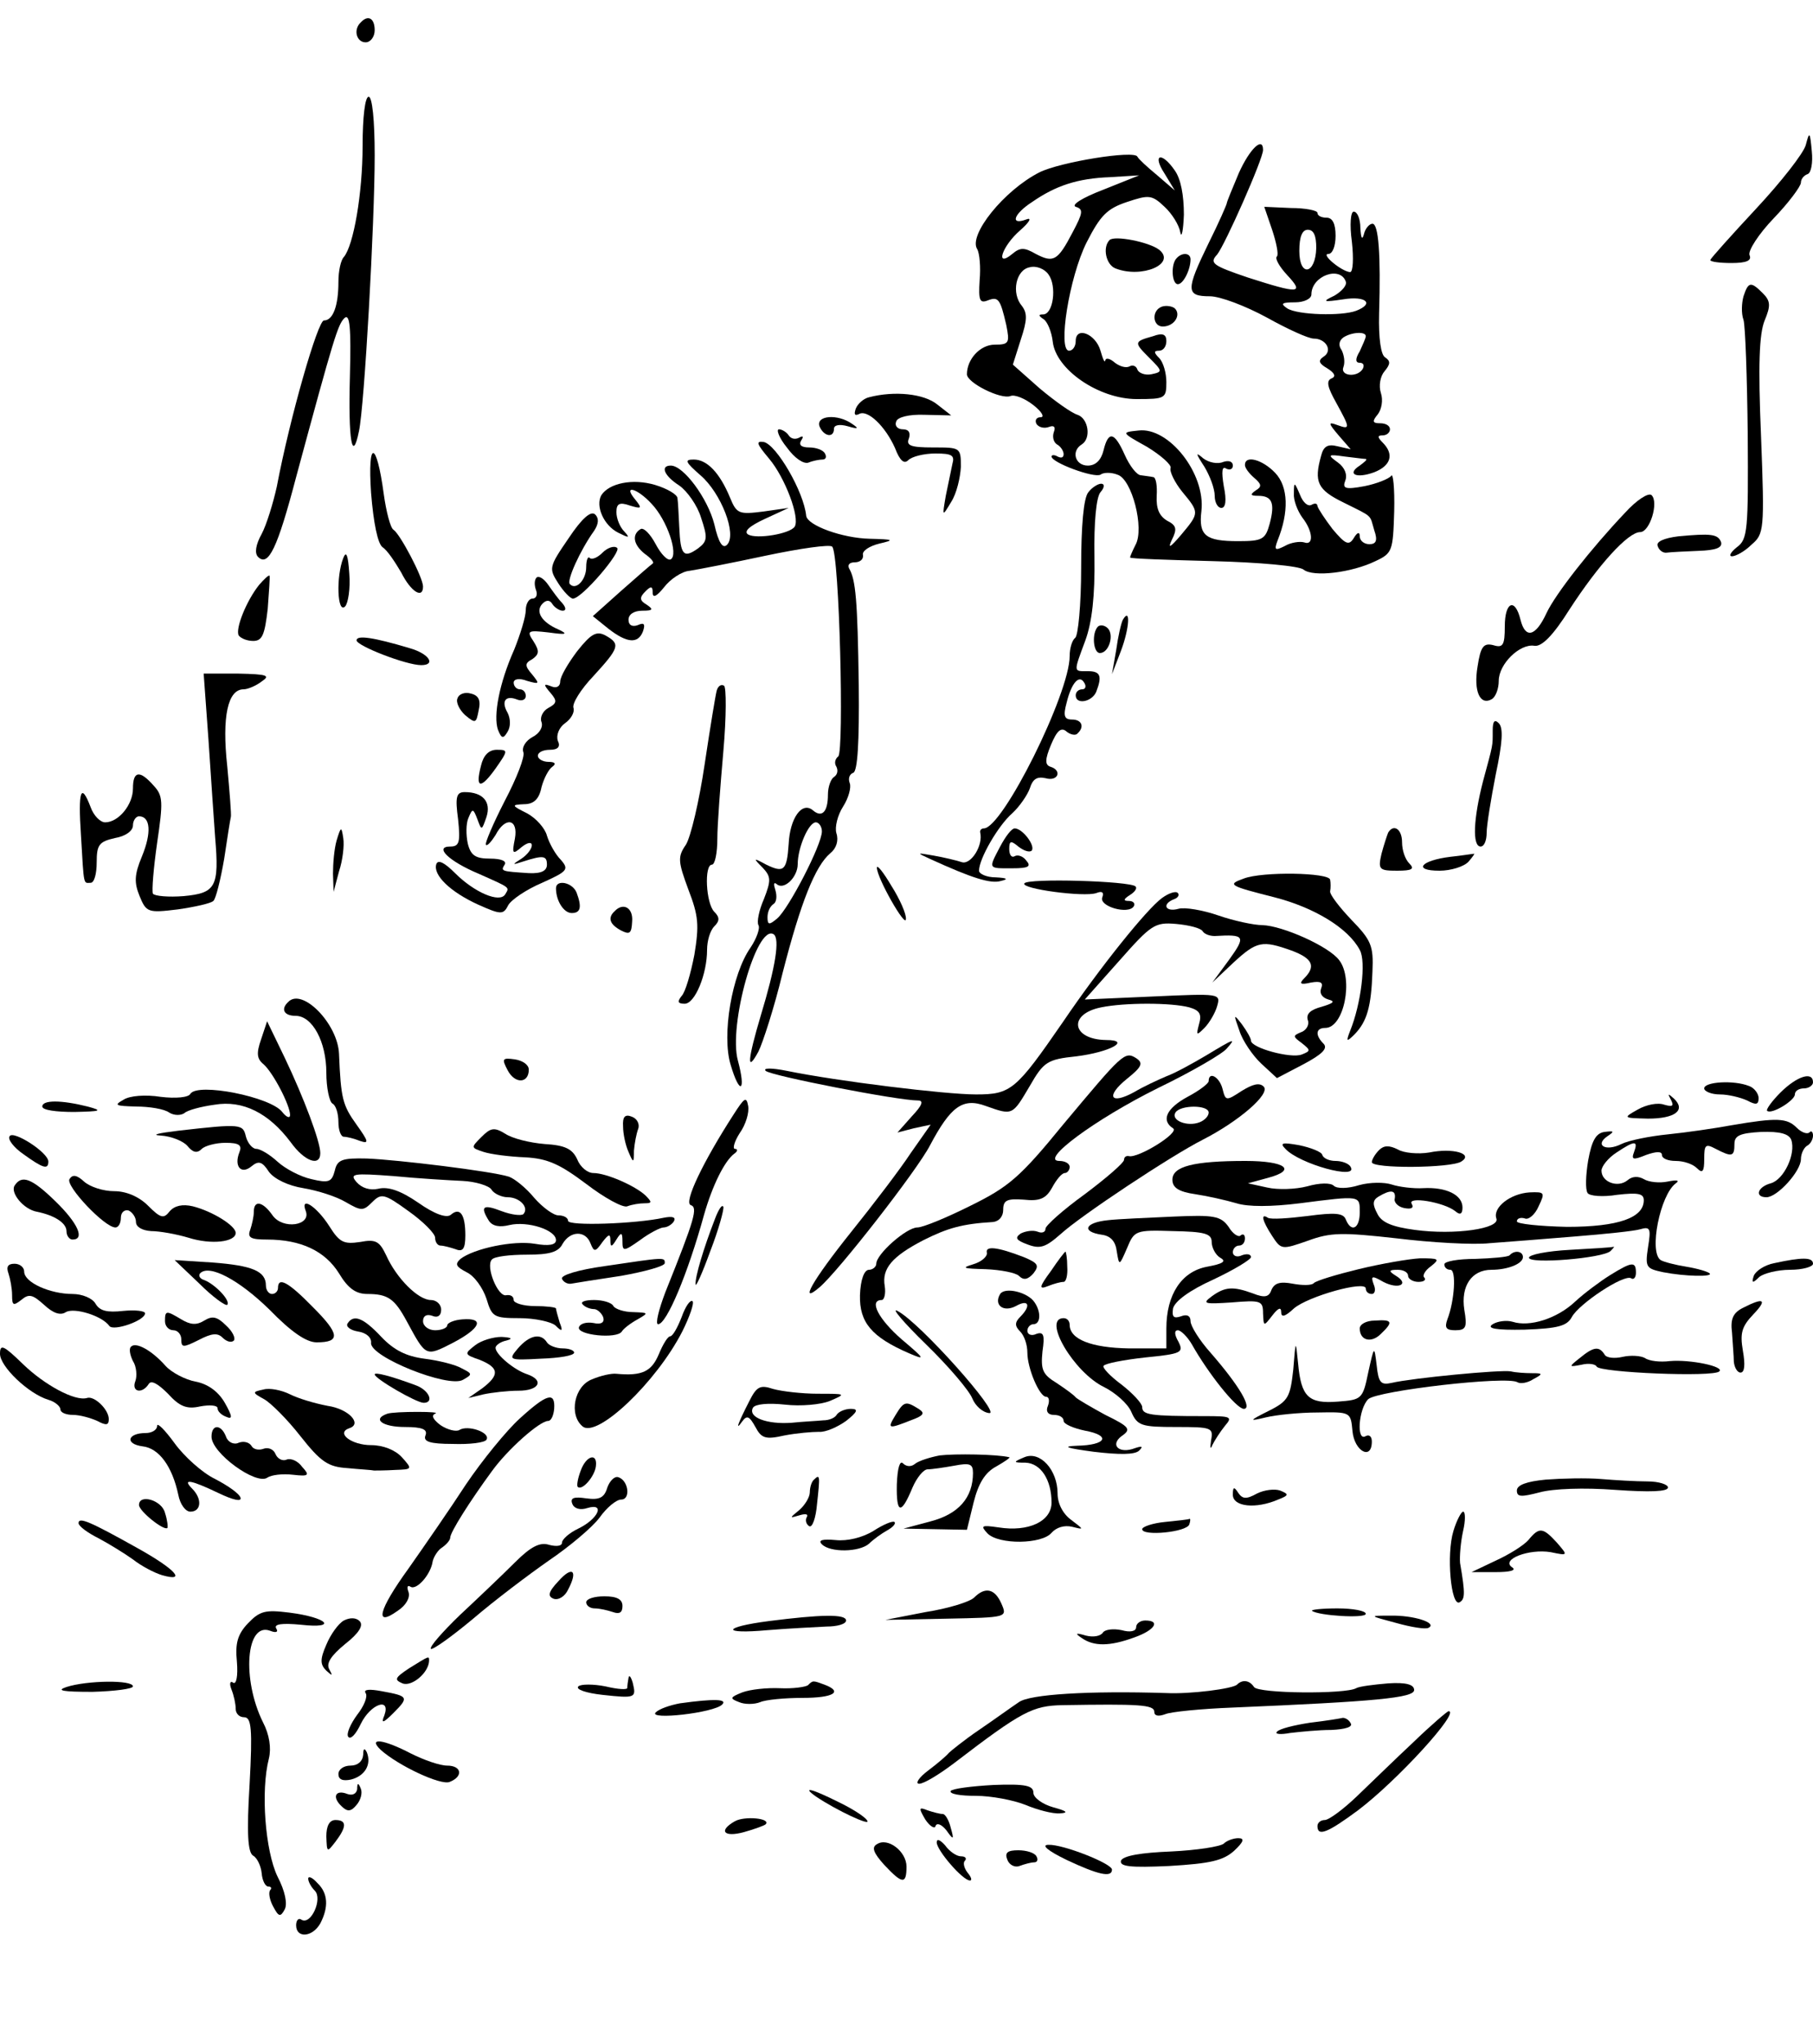 <?xml version="1.0" standalone="no"?>
<!DOCTYPE svg PUBLIC "-//W3C//DTD SVG 20010904//EN"
 "http://www.w3.org/TR/2001/REC-SVG-20010904/DTD/svg10.dtd">
<svg version="1.0" xmlns="http://www.w3.org/2000/svg"
 width="300pt" height="338pt" viewBox="0 0 300 338"
 preserveAspectRatio="xMidYMid meet">
<g transform="translate(0,338) scale(0.1,-0.1)"
fill="#000000" stroke="none">
<path d="M597 3343 c-13 -12 -7 -33 8 -33 8 0 15 9 15 20 0 20 -11 26 -23 13z"/>
<path d="M600 3139 c0 -79 -15 -165 -31 -184 -5 -5 -9 -23 -9 -41 0 -40 -9
-64 -24 -64 -10 0 -56 -159 -78 -275 -6 -27 -17 -63 -25 -78 -10 -18 -12 -32
-6 -38 17 -17 32 14 63 132 63 233 69 252 80 263 9 8 11 -16 9 -96 -3 -107 4
-145 15 -91 9 42 26 344 26 456 0 58 -4 97 -10 97 -6 0 -10 -34 -10 -81z"/>
<path d="M2988 3140 c-4 -14 -41 -61 -82 -105 -41 -44 -75 -82 -76 -85 0 -3
16 -5 35 -5 25 0 34 4 30 13 -3 7 15 35 40 61 25 26 45 53 45 59 0 6 5 12 11
14 6 2 9 19 7 38 -3 33 -4 33 -10 10z"/>
<path d="M2050 3094 c-11 -26 -20 -48 -20 -50 0 -2 -13 -32 -30 -66 -38 -78
-38 -88 2 -88 17 0 59 -16 94 -35 34 -19 69 -35 78 -35 20 0 32 -20 16 -30 -9
-6 -8 -11 6 -19 13 -8 15 -14 7 -17 -9 -4 -6 -15 8 -40 23 -42 24 -45 2 -37
-16 6 -15 3 2 -17 l20 -23 -22 5 c-16 4 -23 0 -27 -16 -12 -43 -6 -56 37 -77
50 -25 43 -19 51 -46 6 -17 3 -23 -8 -23 -9 0 -16 6 -16 13 0 8 -4 7 -10 -3
-8 -13 -14 -10 -35 15 -13 17 -24 34 -25 38 0 5 -5 5 -10 2 -6 -3 -14 4 -19
17 -9 21 -10 22 -10 2 -1 -11 6 -29 14 -40 18 -23 19 -47 3 -41 -7 2 -22 0
-32 -6 -16 -8 -18 -7 -12 9 19 47 18 89 -4 112 -21 22 -50 30 -50 13 0 -5 7
-14 15 -21 13 -11 13 -15 3 -21 -10 -7 -9 -9 4 -9 23 0 28 -12 19 -46 -7 -26
-12 -29 -52 -29 -54 0 -66 9 -61 50 7 62 -54 139 -104 133 -29 -3 -29 -3 14
-27 23 -14 41 -30 39 -35 -2 -6 7 -24 19 -39 29 -35 29 -35 -2 -72 -18 -21
-22 -23 -15 -8 9 18 8 24 -8 32 -13 8 -18 20 -17 41 1 16 -1 31 -6 31 -4 1
-14 2 -20 3 -7 0 -19 16 -27 34 -17 38 -27 40 -35 7 -4 -16 -13 -25 -26 -25
-21 0 -28 24 -10 35 16 10 11 43 -7 49 -10 3 -38 23 -63 44 l-44 39 13 41 c11
33 11 44 2 56 -18 21 -10 60 13 64 11 3 25 -3 31 -12 14 -19 8 -66 -9 -66 -8
0 -8 -2 1 -8 6 -4 13 -20 15 -37 5 -46 76 -95 139 -95 47 0 49 1 49 28 0 15
-5 33 -12 40 -9 9 -9 12 0 12 7 0 12 7 12 16 0 11 -6 14 -22 8 -32 -9 -32 -10
-6 -36 22 -22 22 -23 3 -27 -10 -2 -21 2 -23 8 -2 6 -8 8 -13 5 -6 -3 -16 0
-24 6 -8 7 -15 9 -16 4 -1 -5 -4 2 -8 16 -8 28 -41 41 -41 16 0 -9 -5 -16 -11
-16 -19 0 0 121 29 179 23 45 34 56 67 67 36 12 41 12 62 -8 12 -11 24 -30 26
-42 2 -11 5 2 6 29 0 32 -5 59 -15 73 -22 32 -38 27 -17 -5 l17 -28 -29 25
c-17 14 -31 27 -33 31 -5 11 -128 -9 -162 -26 -59 -30 -118 -104 -103 -127 4
-7 6 -30 4 -52 -2 -32 0 -38 13 -33 18 7 21 3 31 -40 6 -30 5 -33 -19 -33 -24
0 -46 -24 -46 -49 0 -14 56 -42 72 -36 7 3 24 -4 38 -15 14 -11 19 -20 12 -20
-7 0 -10 -5 -7 -11 4 -6 13 -8 21 -5 8 3 11 0 8 -8 -3 -8 -1 -17 5 -21 6 -3
11 -11 11 -16 0 -6 -4 -7 -10 -4 -5 3 -10 3 -10 0 0 -10 70 -36 81 -30 5 4 18
4 28 0 24 -7 45 -89 30 -116 -5 -10 -9 -19 -9 -21 0 -2 62 -4 137 -6 77 -2
143 -8 150 -14 16 -13 80 -5 119 14 28 13 29 17 31 82 1 39 -2 65 -5 59 -4 -5
-24 -13 -44 -17 -32 -6 -37 -4 -32 9 4 10 -1 22 -12 30 -18 13 -17 14 11 10
17 -2 32 -4 35 -4 3 -1 -2 -5 -10 -11 -22 -14 -6 -22 24 -11 28 11 33 30 14
49 -9 9 -9 12 0 12 7 0 12 5 12 10 0 6 -7 10 -16 10 -13 0 -14 3 -4 15 6 8 9
23 5 35 -4 12 -1 28 6 36 10 12 10 17 1 23 -7 4 -11 31 -10 72 3 99 -1 149
-11 149 -5 0 -12 -8 -14 -17 -3 -11 -5 -7 -6 10 0 15 -5 27 -11 27 -5 0 -7
-21 -3 -50 3 -27 2 -50 -3 -50 -14 1 -49 30 -36 30 7 0 12 13 12 30 0 20 -5
30 -15 30 -8 0 -15 3 -15 8 0 4 -20 8 -44 8 l-44 2 13 -38 c7 -21 11 -41 8
-44 -4 -3 4 -17 17 -31 29 -31 19 -31 -65 -4 -59 20 -64 24 -51 38 13 16 76
158 76 173 0 23 -22 2 -40 -38z m-225 -28 c-34 -13 -53 -25 -45 -28 13 -4 12
-10 -5 -42 -25 -48 -32 -51 -61 -36 -19 11 -26 11 -39 0 -29 -24 -17 13 13 39
16 14 20 22 10 18 -27 -10 -21 9 10 29 39 27 75 39 129 41 l48 3 -60 -24z
m353 -96 c-1 -44 -28 -49 -28 -5 0 24 5 35 14 35 10 0 14 -10 14 -30z m49 -56
c2 -6 -7 -16 -19 -23 -21 -10 -19 -11 15 -6 37 6 52 -7 21 -19 -24 -9 -97 -7
-114 4 -12 8 -9 10 13 10 15 0 27 6 27 13 0 31 48 48 57 21z m33 -90 c0 -3 -5
-14 -10 -25 -8 -13 -7 -19 0 -19 6 0 8 -4 5 -10 -9 -15 -38 -12 -32 3 3 8 1
20 -3 28 -6 8 -4 16 3 21 14 9 37 10 37 2z"/>
<path d="M1836 2983 c-12 -12 -6 -41 10 -47 44 -17 101 8 72 31 -17 13 -74 24
-82 16z"/>
<path d="M1947 2953 c-10 -10 -8 -43 2 -43 9 0 21 24 21 41 0 11 -14 12 -23 2z"/>
<path d="M2885 2890 c-3 -11 -4 -28 0 -39 3 -10 6 -95 7 -190 1 -158 0 -173
-18 -186 -10 -8 -14 -15 -8 -15 6 0 21 8 32 19 21 18 22 23 16 180 -5 117 -3
169 6 191 10 24 10 32 -3 45 -20 20 -24 19 -32 -5z"/>
<path d="M1923 2873 c-18 -6 -16 -33 1 -33 19 0 31 19 20 30 -5 4 -15 5 -21 3z"/>
<path d="M1438 2723 c-9 -2 -19 -11 -22 -19 -3 -9 -2 -12 5 -9 14 9 44 -20 60
-56 8 -21 15 -27 22 -20 6 6 26 11 45 11 27 0 32 -3 28 -17 -2 -10 -7 -34 -11
-53 -6 -35 -6 -35 9 -10 9 14 15 40 16 58 0 32 -1 32 -46 32 -37 0 -45 3 -40
15 3 9 0 15 -10 15 -9 0 -14 6 -11 13 2 7 21 12 47 11 l44 -1 -23 18 c-22 18
-71 23 -113 12z"/>
<path d="M1356 2675 c7 -17 24 -20 24 -4 0 6 9 8 23 4 17 -5 19 -4 7 4 -24 17
-60 14 -54 -4z"/>
<path d="M1302 2640 c13 -18 28 -28 36 -25 7 3 18 5 23 5 6 0 7 5 4 10 -3 6
-15 10 -26 10 -13 0 -18 4 -13 12 4 6 3 8 -4 4 -6 -3 -13 -2 -17 4 -3 5 -11
10 -16 10 -5 0 0 -14 13 -30z"/>
<path d="M1273 2621 c26 -31 51 -97 42 -112 -8 -12 -63 -21 -77 -13 -8 5 2 14
28 26 l39 18 -42 -6 c-40 -5 -44 -4 -55 23 -17 41 -38 63 -60 63 -16 0 -14 -4
11 -26 34 -29 61 -98 44 -115 -7 -7 -14 3 -21 34 -11 43 -51 97 -72 97 -18 0
-11 -17 14 -33 13 -9 30 -33 36 -53 11 -33 11 -39 -5 -51 -24 -17 -29 -11 -31
35 -1 20 -2 42 -3 48 0 6 -17 16 -37 22 -37 11 -76 3 -89 -17 -10 -18 4 -50
28 -62 18 -9 20 -9 10 2 -7 7 -13 21 -13 32 0 14 5 17 22 11 20 -6 21 -5 9 10
-21 25 3 19 27 -7 26 -27 45 -84 32 -92 -5 -3 -16 8 -25 25 -9 17 -20 28 -25
25 -15 -9 -12 -26 7 -41 10 -7 16 -14 13 -16 -3 -2 -26 -22 -52 -45 l-47 -42
26 -21 c31 -24 49 -25 57 -4 4 12 2 15 -9 10 -9 -3 -15 0 -15 9 0 9 9 15 23
15 17 0 19 2 7 10 -12 7 -12 12 -2 22 9 9 12 9 12 -2 0 -10 7 -6 19 9 10 13
29 26 42 27 13 2 70 13 126 25 57 12 106 19 110 15 12 -11 20 -340 10 -347 -5
-4 -7 -11 -3 -17 3 -6 2 -13 -4 -17 -5 -3 -10 -16 -10 -29 0 -29 -10 -39 -25
-26 -18 15 -38 -13 -40 -56 -3 -44 -8 -48 -37 -34 -22 12 -22 11 -6 -5 14 -15
14 -21 2 -52 -8 -18 -12 -38 -9 -43 3 -5 -3 -22 -13 -37 -31 -44 -48 -145 -33
-194 15 -51 26 -45 12 7 -16 58 31 226 59 209 11 -7 3 -55 -21 -134 -22 -74
-24 -97 -4 -60 7 14 26 72 40 130 30 117 54 177 79 198 10 8 14 21 10 33 -3
10 2 30 11 44 9 14 14 32 11 39 -3 8 0 15 6 17 7 3 10 50 9 145 -2 141 -5 174
-16 193 -3 6 1 10 9 10 9 0 15 5 14 12 -2 7 11 15 27 19 26 6 24 7 -16 8 -45
1 -103 22 -105 38 -4 40 -49 117 -70 122 -14 2 -12 -3 9 -28z m87 -616 c0 -22
-55 -128 -74 -144 -13 -11 -16 -11 -16 2 0 9 4 18 10 22 5 3 6 13 3 23 -3 9
-3 14 2 10 12 -11 35 11 35 33 0 27 18 69 30 69 5 0 10 -7 10 -15z"/>
<path d="M614 2565 c4 -50 11 -84 19 -90 8 -5 21 -25 31 -42 16 -32 36 -44 36
-23 0 15 -38 87 -49 94 -5 3 -12 30 -16 59 -12 89 -27 91 -21 2z"/>
<path d="M1993 2608 c9 -15 17 -36 17 -48 0 -11 5 -20 11 -20 7 0 9 12 4 36
-4 24 -3 34 4 29 6 -3 11 -1 11 5 0 7 -7 9 -16 6 -9 -4 -24 -1 -33 6 -13 11
-13 9 2 -14z"/>
<path d="M1801 2566 c-8 -9 -12 -56 -12 -125 0 -61 -5 -113 -10 -116 -5 -4 -9
-17 -9 -30 0 -62 -111 -285 -142 -285 -4 0 -7 -3 -6 -7 5 -21 -15 -53 -30 -49
-9 3 -30 8 -47 11 -29 5 -29 5 -5 -6 68 -31 99 -41 116 -36 13 3 11 5 -8 6
-16 0 -28 6 -28 11 0 20 32 75 55 95 12 11 25 30 29 41 5 16 12 20 26 17 21
-6 28 13 8 19 -9 3 -9 12 1 36 10 24 17 30 26 22 6 -5 15 -7 18 -3 12 11 7 23
-9 23 -13 0 -15 6 -9 28 8 33 21 47 29 33 4 -6 2 -11 -3 -11 -6 0 -11 -4 -11
-10 0 -16 27 -11 34 6 10 26 7 34 -14 34 -24 0 -24 -3 -4 51 11 30 16 74 15
138 -1 57 3 99 10 107 7 8 7 14 1 14 -5 0 -15 -6 -21 -14z"/>
<path d="M2689 2532 c-56 -59 -115 -134 -130 -166 -18 -39 -35 -43 -43 -11 -9
37 -26 30 -26 -11 0 -31 -3 -36 -19 -31 -16 4 -21 -2 -26 -35 -7 -41 4 -66 24
-54 6 4 11 17 11 30 0 28 35 62 59 58 12 -2 31 17 58 60 48 74 97 128 117 128
16 0 31 49 19 61 -5 5 -25 -8 -44 -29z"/>
<path d="M941 2490 c-33 -48 -33 -50 -17 -75 9 -14 20 -25 24 -25 15 0 82 79
73 84 -5 4 -16 0 -24 -8 -8 -8 -17 -12 -21 -9 -3 4 -6 -3 -6 -15 0 -21 -17
-39 -27 -28 -6 5 17 56 40 88 8 12 8 21 2 27 -7 7 -22 -6 -44 -39z"/>
<path d="M2777 2493 c-24 -3 -37 -9 -34 -16 2 -7 9 -12 15 -11 7 1 30 2 53 3
28 1 39 5 37 14 -5 14 -17 15 -71 10z"/>
<path d="M568 2457 c-12 -30 -10 -93 3 -80 5 5 9 30 7 54 -2 31 -5 39 -10 26z"/>
<path d="M429 2413 c-21 -26 -40 -73 -34 -84 4 -5 14 -9 24 -9 15 0 19 10 24
53 2 28 4 53 3 55 -2 1 -9 -6 -17 -15z"/>
<path d="M888 2425 c-4 -4 -4 -13 -1 -21 3 -8 0 -14 -6 -14 -6 0 -11 -9 -11
-19 0 -11 -9 -40 -19 -65 -25 -56 -35 -110 -27 -133 6 -15 9 -15 16 -3 5 8 5
21 0 31 -11 19 -4 30 16 22 8 -3 14 0 14 6 0 6 -4 11 -10 11 -5 0 -10 5 -10
11 0 6 9 8 22 3 21 -6 21 -5 9 10 -13 15 -13 19 0 26 11 8 12 13 2 29 -12 18
-10 19 25 15 29 -4 33 -3 16 5 -28 12 -39 30 -26 43 6 6 12 6 16 -1 4 -6 12
-11 17 -11 6 0 6 5 -1 13 -6 6 -16 20 -23 30 -7 10 -15 15 -19 12z"/>
<path d="M1858 2355 c-3 -6 -8 -28 -11 -50 l-7 -40 15 39 c14 37 16 73 3 51z"/>
<path d="M1817 2344 c-11 -11 -8 -44 3 -44 15 0 24 30 13 41 -5 5 -12 6 -16 3z"/>
<path d="M955 2303 c-15 -20 -28 -42 -28 -50 0 -8 -6 -12 -15 -8 -13 5 -13 3
-1 -11 11 -13 11 -17 -4 -25 -9 -5 -14 -16 -11 -23 3 -8 -3 -19 -15 -25 -11
-6 -18 -17 -15 -25 3 -7 -11 -43 -31 -81 -19 -37 -33 -70 -31 -72 2 -3 9 5 16
16 16 31 38 27 32 -6 -5 -25 -4 -27 11 -14 10 8 17 9 17 3 0 -6 -8 -16 -17
-22 -16 -10 -16 -11 2 -5 34 11 40 10 40 -5 0 -10 -9 -15 -30 -14 -45 3 -47 3
-40 14 4 6 -6 10 -24 10 -24 0 -32 5 -37 25 -3 14 -3 33 1 42 7 17 8 16 15 -2
7 -19 7 -19 15 4 8 25 -6 41 -36 41 -14 0 -16 -8 -11 -45 4 -38 2 -45 -13 -45
-27 0 -3 -24 47 -45 54 -24 51 -22 44 -34 -9 -15 -51 3 -83 35 -17 17 -28 23
-31 15 -6 -18 23 -46 69 -67 38 -17 42 -17 50 -1 5 9 30 26 56 37 42 19 45 22
31 38 -9 9 -19 27 -23 40 -3 12 -18 29 -33 37 -26 13 -26 14 -5 15 16 0 25 8
29 28 4 15 12 30 18 34 7 5 4 8 -6 8 -10 0 -18 5 -18 10 0 6 9 10 20 10 13 0
18 5 13 15 -3 9 2 22 12 29 10 7 16 18 14 25 -3 7 12 31 33 53 43 47 45 53 20
67 -15 8 -24 3 -47 -26z"/>
<path d="M590 2321 c0 -9 82 -41 107 -41 25 0 13 19 -19 28 -60 18 -88 22 -88
13z"/>
<path d="M345 2156 c4 -61 9 -133 11 -161 7 -82 1 -92 -52 -97 -25 -2 -48 0
-51 4 -2 5 1 42 7 84 10 68 10 78 -6 95 -23 26 -34 24 -34 -5 0 -27 -24 -56
-46 -56 -8 0 -19 11 -24 25 -16 42 -21 28 -16 -47 5 -86 4 -78 16 -78 6 0 10
15 10 34 0 29 4 34 30 40 18 3 30 12 30 21 0 8 5 15 10 15 19 0 21 -27 5 -66
-13 -31 -13 -44 -4 -66 11 -27 14 -28 63 -22 28 4 55 10 59 14 4 3 12 35 18
70 5 34 10 65 11 69 1 3 -2 41 -6 84 -9 82 1 127 27 127 7 0 21 6 30 13 15 10
9 12 -39 13 l-57 0 8 -110z"/>
<path d="M1186 2238 c-2 -7 -11 -62 -20 -122 -9 -61 -23 -120 -31 -133 -14
-20 -13 -28 4 -74 17 -44 18 -59 10 -108 -6 -31 -15 -62 -21 -68 -8 -10 -6
-13 5 -13 17 0 37 49 37 89 0 15 5 32 12 39 9 9 9 15 0 24 -14 14 -17 78 -4
78 5 0 9 19 9 43 0 23 5 88 10 145 5 57 5 106 1 108 -5 3 -10 -1 -12 -8z"/>
<path d="M757 2225 c-3 -6 3 -19 13 -28 17 -14 18 -13 22 8 4 17 0 25 -13 28
-10 3 -20 -1 -22 -8z"/>
<path d="M2470 2172 c0 -27 1 -21 -16 -84 -16 -62 -18 -108 -4 -108 6 0 10 10
10 23 0 12 7 55 15 96 11 52 13 77 5 85 -7 7 -10 3 -10 -12z"/>
<path d="M796 2114 c-10 -38 -1 -40 24 -5 21 30 21 31 2 31 -13 0 -22 -9 -26
-26z"/>
<path d="M557 1990 c-4 -14 -6 -38 -6 -55 l1 -30 9 34 c6 18 9 43 7 55 -3 20
-4 19 -11 -4z"/>
<path d="M1655 1980 c-20 -38 -20 -36 20 -36 27 0 32 3 23 13 -5 7 -14 10 -19
7 -5 -3 -9 2 -9 12 0 14 3 14 15 4 9 -7 18 -10 22 -7 7 8 -15 37 -28 37 -5 0
-15 -13 -24 -30z"/>
<path d="M2297 2003 c-2 -5 -7 -20 -11 -35 -6 -26 -4 -28 26 -28 25 0 29 3 20
12 -7 7 -12 22 -12 35 0 22 -14 31 -23 16z"/>
<path d="M2400 1963 c-49 -6 -63 -23 -18 -23 19 0 41 7 48 15 7 8 11 14 9 13
-2 0 -20 -3 -39 -5z"/>
<path d="M1451 1945 c0 -17 48 -101 48 -85 1 8 -10 33 -24 55 -13 22 -24 36
-24 30z"/>
<path d="M2058 1927 c-28 -10 -24 -12 51 -31 66 -17 122 -51 141 -87 11 -19 2
-90 -16 -134 -7 -18 -6 -19 8 -5 20 21 27 45 29 103 2 43 -2 52 -35 86 -20 21
-36 42 -35 47 1 5 1 14 0 19 -1 12 -112 14 -143 2z"/>
<path d="M1695 1919 c-6 -9 99 -23 119 -16 10 4 13 1 10 -7 -6 -15 43 -29 52
-15 3 5 -1 9 -8 9 -10 0 -9 3 2 10 8 5 12 11 9 14 -9 9 -179 14 -184 5z"/>
<path d="M920 1911 c0 -21 13 -41 26 -41 15 0 17 10 8 34 -7 17 -34 22 -34 7z"/>
<path d="M1923 1895 c-25 -18 -103 -115 -164 -205 -78 -113 -86 -120 -144
-120 -51 0 -230 22 -313 39 -25 5 -40 5 -35 0 8 -8 218 -49 252 -49 10 0 7 -8
-10 -26 l-24 -27 27 7 28 6 -33 -47 c-17 -26 -62 -85 -99 -131 -64 -80 -87
-121 -52 -91 30 25 162 194 183 235 34 64 54 79 92 65 45 -16 44 -16 73 33 23
40 29 44 77 49 56 7 92 27 49 27 -57 1 -63 43 -8 54 39 8 116 8 146 0 17 -5
21 -11 16 -28 -5 -19 -4 -19 9 -6 8 8 18 25 21 36 6 21 5 21 -106 16 l-113 -5
57 64 c53 60 59 64 94 61 22 -2 41 -7 44 -12 3 -5 12 -8 20 -8 50 3 52 0 24
-39 l-28 -38 35 33 c39 36 48 37 96 20 35 -13 41 -26 21 -46 -9 -9 -6 -11 11
-7 17 3 21 0 17 -10 -3 -8 2 -15 12 -18 12 -3 9 -6 -11 -12 -19 -5 -26 -12
-23 -22 3 -7 -2 -17 -11 -20 -14 -6 -14 -7 1 -18 15 -12 15 -13 0 -19 -18 -7
-84 11 -84 23 0 4 -7 16 -15 27 -14 18 -14 17 -4 -11 5 -16 22 -41 36 -54 l26
-24 44 23 c30 16 41 26 33 34 -14 14 -13 26 3 26 31 0 47 81 23 112 -17 23
-94 57 -127 58 -14 0 -47 7 -73 16 -26 9 -56 14 -66 11 -22 -6 -28 8 -7 16 6
2 9 7 6 10 -3 4 -15 0 -26 -8z"/>
<path d="M1017 1873 c-12 -11 -8 -22 11 -32 14 -7 17 -5 18 15 2 23 -15 32
-29 17z"/>
<path d="M477 1723 c-13 -12 -7 -23 12 -23 28 0 51 -43 51 -94 0 -25 5 -48 10
-51 6 -3 10 -17 10 -31 0 -13 4 -24 9 -24 5 0 17 -3 27 -7 15 -5 14 -1 -6 27
-23 32 -26 43 -29 117 -2 50 -61 110 -84 86z"/>
<path d="M432 1661 c-8 -23 -7 -32 4 -41 16 -14 44 -68 44 -84 0 -6 -6 -4 -13
5 -19 25 -140 49 -152 30 -3 -6 -24 -8 -49 -5 -25 4 -52 2 -62 -5 -16 -9 -13
-10 21 -11 22 0 47 -4 55 -10 8 -5 19 -5 25 -1 5 5 28 11 50 14 47 8 90 -14
126 -62 23 -32 49 -41 49 -18 0 19 -27 91 -59 158 l-29 60 -10 -30z"/>
<path d="M1995 1634 c-22 -13 -51 -29 -65 -34 -14 -6 -38 -17 -53 -26 -40 -22
-48 -7 -12 22 25 20 27 26 15 34 -19 12 -23 7 -121 -110 -71 -87 -90 -103
-153 -134 -40 -20 -79 -36 -88 -36 -18 0 -68 -44 -68 -60 0 -5 -6 -10 -12 -10
-8 0 -14 -16 -15 -42 -1 -45 19 -69 81 -96 28 -12 27 -10 -12 23 -38 33 -55
65 -33 65 4 0 7 10 5 23 -5 29 12 49 64 76 40 20 64 27 115 30 10 1 17 9 17
20 0 16 6 19 34 17 27 -3 37 2 47 20 7 13 16 24 21 24 4 0 8 5 8 10 0 6 -8 10
-17 10 -34 0 59 69 164 121 56 27 107 57 113 65 16 18 13 17 -35 -12z"/>
<path d="M840 1610 c12 -23 35 -22 35 1 0 8 -10 15 -23 17 -21 3 -22 1 -12
-18z"/>
<path d="M2000 1592 c0 -4 -16 -16 -35 -26 -35 -19 -44 -39 -24 -52 12 -7 -58
-50 -73 -46 -5 1 -8 -2 -8 -6 0 -5 -29 -30 -65 -57 -36 -26 -65 -52 -65 -57 0
-6 -6 -8 -13 -5 -8 3 -20 1 -28 -3 -10 -7 -8 -11 11 -18 21 -8 30 -5 55 17 34
31 182 129 235 156 59 30 113 76 101 88 -7 7 -18 4 -36 -7 -26 -17 -27 -17
-32 3 -5 20 -23 30 -23 13z m0 -52 c0 -6 -7 -13 -15 -16 -20 -8 -48 3 -40 16
8 13 55 13 55 0z"/>
<path d="M2946 1573 c-14 -14 -24 -28 -22 -30 7 -7 46 17 46 27 0 6 7 10 15
10 8 0 15 5 15 10 0 19 -27 10 -54 -17z"/>
<path d="M2820 1580 c0 -5 12 -10 26 -10 14 0 34 -5 45 -10 15 -8 19 -7 19 4
0 7 -7 17 -16 20 -25 10 -74 7 -74 -4z"/>
<path d="M1214 1537 c-51 -79 -83 -146 -71 -150 12 -4 7 -22 -42 -144 -11 -29
-17 -53 -12 -53 14 0 49 83 76 181 14 49 34 89 50 101 6 4 6 8 1 8 -4 0 -1 12
8 26 10 14 16 34 14 45 -3 16 -6 14 -24 -14z"/>
<path d="M2765 1561 c5 -10 3 -12 -11 -8 -11 4 -30 0 -44 -8 -25 -14 -24 -14
17 -15 45 0 63 14 43 33 -10 9 -11 9 -5 -2z"/>
<path d="M70 1550 c0 -6 23 -9 53 -9 44 1 48 2 22 9 -44 11 -75 11 -75 0z"/>
<path d="M1031 1517 c0 -12 4 -31 9 -42 8 -19 9 -19 9 2 1 12 4 28 7 36 3 8
-2 17 -10 20 -12 5 -16 0 -15 -16z"/>
<path d="M2865 1519 c-27 -5 -75 -12 -105 -15 -30 -3 -65 -10 -77 -16 -26 -13
-45 -2 -23 13 12 8 11 9 -5 7 -14 -2 -21 -14 -27 -47 -4 -24 -5 -48 -1 -54 3
-5 25 -7 49 -3 35 4 44 2 44 -9 0 -29 -42 -44 -127 -44 -46 1 -83 5 -83 9 0 5
6 7 13 5 6 -3 17 6 23 20 11 23 10 24 -15 23 -32 -2 -61 -25 -55 -43 7 -17
-69 -28 -135 -19 -37 5 -55 12 -62 27 -8 15 -8 22 2 28 20 12 29 11 27 -3 -2
-6 5 -14 16 -16 11 -2 16 0 12 7 -8 13 53 3 72 -12 8 -7 12 -5 12 6 0 21 -27
34 -65 32 -16 -1 -40 2 -52 6 -12 4 -36 4 -54 -1 -19 -6 -37 -6 -42 -1 -5 5
-23 5 -44 -1 -19 -5 -49 -6 -66 -2 l-32 7 33 9 c49 13 29 28 -37 28 -86 0
-121 -9 -121 -31 0 -13 10 -20 38 -24 20 -3 51 -10 68 -15 19 -6 57 -6 105 0
101 13 99 13 99 -15 0 -27 -14 -34 -23 -12 -4 11 -18 12 -63 6 -32 -4 -61 -6
-66 -3 -12 8 -10 -4 7 -30 15 -23 16 -23 59 -8 38 14 57 14 147 4 57 -7 127
-11 154 -8 28 2 91 7 140 11 50 4 99 9 109 12 17 5 18 1 13 -30 -5 -33 -3 -35
25 -41 36 -7 83 -8 77 -2 -3 3 -20 8 -38 11 -19 3 -38 8 -43 11 -20 13 -1 108
25 127 7 5 2 6 -13 3 -14 -3 -32 -1 -40 4 -9 5 -19 5 -27 -2 -16 -13 -43 -3
-43 16 0 7 11 21 25 30 30 20 36 20 29 1 -5 -13 -2 -14 20 -5 17 6 26 6 26 0
0 -6 10 -10 23 -10 13 0 28 -5 35 -12 9 -9 12 -6 12 15 0 24 2 26 19 17 27
-14 31 -13 31 8 0 14 9 18 44 20 31 1 46 -3 50 -13 8 -23 -12 -66 -34 -72 -22
-6 -27 -23 -7 -23 18 0 57 43 57 63 0 9 5 19 10 22 6 3 10 11 10 17 0 6 -3 9
-6 5 -4 -3 -13 0 -21 8 -16 16 -32 17 -108 4z"/>
<path d="M295 1510 c-33 -4 -46 -7 -29 -8 17 -1 37 -9 44 -17 9 -11 16 -13 24
-5 5 5 23 10 39 10 23 0 28 -4 23 -16 -9 -23 3 -37 20 -23 12 10 18 8 29 -9 9
-12 32 -23 57 -27 24 -4 55 -14 70 -23 26 -15 29 -15 44 0 15 15 20 14 60 -15
24 -17 44 -37 44 -44 0 -7 4 -13 9 -13 5 0 16 -3 25 -6 12 -5 16 1 16 23 0 35
-9 47 -24 34 -7 -6 -27 1 -54 20 -29 20 -50 27 -66 23 -14 -3 -27 1 -36 11
-12 14 -6 15 61 10 41 -4 92 -7 114 -8 22 -1 44 -8 48 -14 4 -7 17 -13 27 -13
20 0 36 -17 26 -28 -4 -3 -20 -1 -36 5 -31 12 -36 8 -21 -16 6 -9 18 -11 34
-7 30 7 77 -8 77 -25 0 -8 -12 -10 -35 -6 -36 6 -101 -8 -123 -25 -10 -9 -7
-13 10 -22 13 -6 27 -26 33 -44 9 -30 12 -32 55 -32 25 0 52 -6 59 -12 11 -11
13 -10 7 5 -3 10 -6 21 -6 23 0 2 -16 4 -35 4 -19 0 -35 5 -35 10 0 6 -5 9
-12 8 -14 -4 -35 48 -24 59 4 5 30 8 58 8 37 0 52 4 59 18 13 22 38 22 46 1 6
-15 8 -15 20 2 10 13 13 14 13 3 0 -12 2 -12 10 1 8 13 10 12 10 -3 0 -17 2
-17 29 2 16 12 34 21 39 21 6 0 14 5 17 10 4 7 -2 9 -17 6 -46 -10 -158 -14
-158 -5 0 5 -7 9 -16 9 -8 0 -26 13 -40 29 -14 17 -33 32 -42 35 -28 9 -184
28 -235 30 -41 1 -49 -2 -53 -20 -5 -19 -10 -21 -39 -14 -18 4 -43 17 -56 29
-12 11 -28 21 -35 21 -6 0 -14 9 -17 20 -5 21 -7 22 -112 10z"/>
<path d="M797 1500 c-18 -18 -18 -18 3 -25 12 -4 43 -8 69 -9 37 -2 57 -11
101 -44 30 -23 61 -40 68 -37 8 3 20 5 29 5 12 0 12 2 1 13 -17 16 -65 37 -86
37 -10 0 -22 10 -27 23 -8 17 -20 23 -54 25 -24 2 -53 9 -65 17 -18 11 -24 10
-39 -5z"/>
<path d="M16 1501 c-4 -5 7 -19 23 -30 32 -23 41 -26 41 -12 0 15 -58 52 -64
42z"/>
<path d="M2127 1480 c23 -25 121 -52 108 -30 -3 6 -15 10 -25 10 -10 0 -20 4
-22 10 -1 5 -19 12 -38 16 -28 5 -33 4 -23 -6z"/>
<path d="M2282 1478 c-7 -7 -12 -16 -12 -20 0 -11 131 -10 148 1 21 13 -14 23
-53 15 -18 -3 -42 -1 -52 5 -14 7 -23 7 -31 -1z"/>
<path d="M115 1430 c-7 -11 58 -80 76 -80 5 0 9 7 9 16 0 9 6 14 13 12 6 -3
12 -11 12 -19 0 -8 10 -14 25 -15 14 0 42 -5 62 -11 38 -12 78 -7 78 8 0 12
-39 36 -71 44 -17 4 -30 1 -38 -8 -10 -13 -15 -12 -36 9 -15 15 -36 24 -56 24
-18 0 -40 7 -50 16 -12 11 -19 12 -24 4z"/>
<path d="M24 1419 c-7 -12 15 -39 37 -43 30 -6 49 -19 49 -32 0 -8 5 -14 10
-14 21 0 9 27 -28 63 -39 38 -56 45 -68 26z"/>
<path d="M420 1376 c0 -8 -3 -21 -6 -30 -5 -13 1 -16 28 -16 56 0 96 -19 119
-56 15 -25 28 -34 47 -34 34 0 45 -8 65 -45 32 -59 31 -59 76 -36 46 24 54 42
16 39 -14 -1 -25 -6 -25 -10 0 -4 -9 -8 -20 -8 -11 0 -20 7 -20 15 0 9 6 12
15 9 9 -4 15 0 15 10 0 9 -8 16 -17 16 -21 0 -57 36 -74 74 -11 23 -17 27 -43
22 -27 -4 -34 -1 -51 26 -21 33 -49 51 -39 25 9 -24 -38 -31 -55 -7 -16 23
-31 26 -31 6z"/>
<path d="M1183 1364 c-19 -49 -33 -96 -32 -108 0 -6 11 18 24 54 14 36 23 69
22 74 -2 5 -8 -4 -14 -20z"/>
<path d="M1833 1362 c-38 -4 -44 -19 -10 -24 15 -2 23 -11 25 -28 4 -24 4 -24
17 6 12 29 14 30 76 28 52 -1 64 -4 64 -18 0 -9 6 -21 14 -26 11 -6 5 -10 -22
-15 -42 -8 -67 -46 -67 -102 l0 -33 -62 0 c-62 1 -98 15 -98 39 0 6 -4 11 -10
11 -36 0 17 -90 67 -114 18 -9 39 -27 45 -41 10 -23 17 -25 74 -25 59 0 62 -1
58 -22 -2 -13 -1 -16 2 -8 4 8 13 22 21 32 13 15 10 16 -34 16 -90 0 -103 2
-103 15 0 6 -16 23 -34 37 -19 14 -32 28 -30 31 2 4 33 10 69 14 60 6 64 8 55
26 -7 12 -7 19 -1 19 5 0 16 -11 23 -23 27 -48 73 -106 86 -107 15 0 -7 38
-55 93 -18 20 -33 44 -33 52 0 9 -6 12 -16 8 -12 -4 -15 -1 -13 13 3 12 27 30
67 48 34 16 62 33 62 37 0 5 -7 6 -15 3 -8 -4 -15 -1 -15 5 0 6 5 11 10 11 6
0 10 5 10 12 0 6 -3 8 -7 5 -3 -4 -13 2 -20 14 -13 18 -24 20 -91 17 -43 -2
-92 -4 -109 -6z"/>
<path d="M1633 1308 c1 -6 -9 -15 -23 -19 -20 -6 -16 -7 21 -8 25 -1 50 -6 55
-11 8 -8 15 -6 24 4 10 13 8 17 -16 27 -44 17 -64 19 -61 7z"/>
<path d="M2598 1313 c-38 -2 -68 -8 -68 -13 0 -11 122 -1 135 11 5 5 7 8 5 7
-3 -1 -35 -3 -72 -5z"/>
<path d="M1739 1278 c-20 -27 -20 -31 -5 -25 10 4 21 7 26 7 4 0 7 11 6 25 0
14 -2 25 -3 25 -1 0 -12 -14 -24 -32z"/>
<path d="M2498 1304 c-3 -3 -29 -5 -57 -6 -28 0 -51 -4 -51 -9 0 -5 4 -9 10
-9 10 0 7 -51 -5 -82 -5 -14 -2 -18 13 -18 18 0 20 5 15 34 -6 39 12 66 45 66
27 0 52 10 52 21 0 10 -14 12 -22 3z"/>
<path d="M330 1257 c22 -22 43 -37 46 -35 6 7 -20 34 -38 41 -7 2 -10 7 -7 11
15 16 65 -11 115 -60 36 -37 61 -54 78 -54 40 0 38 14 -6 58 -41 42 -58 51
-58 32 0 -5 -4 -10 -10 -10 -5 0 -10 6 -10 14 0 24 -23 33 -88 38 l-63 4 41
-39z"/>
<path d="M1000 1286 c-43 -6 -73 -15 -70 -21 2 -5 9 -9 15 -8 5 1 43 7 83 13
39 7 72 16 72 21 0 10 1 10 -100 -5z"/>
<path d="M2248 1281 c-37 -9 -70 -19 -74 -23 -3 -4 -19 -4 -35 -1 -21 4 -30 1
-35 -10 -4 -12 -11 -14 -31 -6 -33 12 -46 11 -68 -5 -16 -12 -13 -13 33 -10
48 4 52 3 52 -18 1 -22 1 -22 15 -4 10 13 15 15 15 6 0 -9 6 -8 21 6 23 20
119 47 119 33 0 -5 4 -9 10 -9 5 0 7 7 3 16 -5 14 -3 15 16 4 25 -13 44 -4 21
10 -13 8 -12 10 3 10 9 0 17 -4 17 -10 0 -5 8 -10 17 -10 9 0 13 3 10 7 -4 3
1 12 11 19 15 12 13 13 -18 13 -19 -1 -65 -9 -102 -18z"/>
<path d="M2936 1291 c-16 -3 -31 -13 -34 -21 -4 -12 -2 -13 9 -2 7 6 30 12 51
12 21 0 38 5 38 10 0 11 -18 11 -64 1z"/>
<path d="M14 1274 c3 -9 6 -25 6 -36 0 -17 2 -18 15 -8 13 11 19 9 38 -8 15
-14 27 -18 36 -12 14 8 60 -6 72 -23 7 -9 59 9 59 21 0 4 -16 6 -36 4 -27 -3
-39 0 -46 12 -5 9 -22 16 -38 16 -37 0 -80 19 -80 37 0 7 -7 13 -16 13 -11 0
-14 -5 -10 -16z"/>
<path d="M2664 1271 c-16 -10 -43 -30 -58 -44 -30 -28 -75 -42 -103 -33 -10 3
-25 1 -33 -4 -11 -7 5 -10 53 -9 55 2 70 6 78 21 12 22 86 71 98 64 4 -3 8 1
8 9 0 19 -6 19 -43 -4z"/>
<path d="M1655 1240 c-11 -18 5 -31 26 -20 21 12 26 1 7 -18 -9 -9 -9 -15 0
-24 7 -7 12 -22 12 -35 0 -26 20 -73 31 -73 5 0 6 -7 3 -15 -4 -9 0 -15 10
-15 9 0 16 -4 16 -10 0 -5 16 -12 35 -16 44 -8 36 -24 -13 -25 -26 -1 -17 -4
28 -10 42 -5 68 -5 75 2 7 7 5 8 -7 4 -26 -10 -42 5 -22 20 16 11 14 15 -27
35 -24 13 -46 26 -49 29 -3 4 -17 14 -32 24 -23 14 -26 22 -23 52 4 27 2 33
-10 29 -8 -4 -15 -1 -15 5 0 6 5 11 10 11 12 0 13 20 2 36 -11 17 -49 26 -57
14z"/>
<path d="M964 1223 c4 -5 13 -8 19 -8 5 0 12 -6 15 -13 3 -9 -3 -13 -16 -10
-12 2 -22 -1 -24 -7 -4 -13 63 -20 71 -7 3 5 15 14 26 20 19 11 18 11 -7 12
-15 0 -30 5 -33 10 -3 6 -18 10 -32 10 -15 0 -23 -3 -19 -7z"/>
<path d="M1128 1202 c-7 -18 -15 -32 -19 -32 -4 0 -12 -13 -19 -30 -12 -28
-27 -36 -70 -32 -8 1 -26 -3 -40 -9 -30 -11 -39 -59 -16 -78 24 -20 122 73
165 157 12 24 20 47 17 50 -4 3 -12 -9 -18 -26z"/>
<path d="M2884 1217 c-16 -8 -21 -18 -18 -41 1 -17 3 -39 3 -48 1 -10 6 -18
11 -18 7 0 8 13 4 36 -5 29 -2 40 17 60 24 25 18 29 -17 11z"/>
<path d="M1533 1156 c37 -36 71 -76 76 -89 5 -12 17 -23 28 -24 20 -2 -115
150 -152 169 -11 6 10 -19 48 -56z"/>
<path d="M273 1195 c0 -8 6 -15 14 -15 7 0 13 -7 13 -15 0 -14 3 -14 29 -1 21
11 31 12 39 4 7 -7 15 -9 19 -5 3 4 -2 15 -13 25 -15 15 -23 16 -36 8 -13 -8
-23 -7 -38 2 -25 15 -27 15 -27 -3z"/>
<path d="M575 1191 c-3 -5 5 -11 17 -13 14 -2 23 -10 22 -19 -2 -23 128 -75
152 -61 16 9 16 10 -2 19 -10 6 -38 13 -62 16 -30 4 -50 14 -71 36 -30 32 -46
38 -56 22z"/>
<path d="M2250 1183 c0 -20 19 -25 35 -9 21 20 19 24 -10 22 -14 0 -25 -6 -25
-13z"/>
<path d="M786 1155 c-18 -14 -18 -15 8 -24 32 -13 33 -25 4 -47 l-23 -16 25 6
c14 3 40 6 58 6 34 0 43 17 15 27 -22 7 -53 33 -53 44 0 4 8 10 18 12 11 3 9
5 -8 6 -14 0 -34 -6 -44 -14z"/>
<path d="M857 1150 c-16 -19 -16 -20 38 -17 30 1 55 5 55 10 0 4 -9 7 -19 7
-11 0 -23 5 -26 10 -10 16 -29 12 -48 -10z"/>
<path d="M0 1141 c0 -21 47 -66 80 -76 11 -3 20 -11 20 -16 0 -5 9 -9 21 -9
11 0 29 -5 40 -10 15 -8 19 -7 19 3 0 16 -24 39 -36 35 -20 -6 -71 22 -106 56
-32 31 -38 34 -38 17z"/>
<path d="M217 1153 c-4 -3 -2 -14 3 -24 6 -9 7 -25 4 -33 -7 -18 11 -22 22 -5
4 7 15 1 32 -16 19 -21 31 -26 53 -21 16 3 29 2 29 -3 0 -5 6 -11 14 -14 11
-5 11 0 -2 23 -11 19 -28 31 -48 35 -17 3 -40 15 -50 26 -23 26 -49 40 -57 32z"/>
<path d="M2140 1115 c-5 -45 -8 -52 -40 -68 -34 -17 -34 -18 -5 -11 17 4 55 8
85 8 55 1 55 1 58 -31 3 -33 32 -49 32 -17 0 8 -4 12 -10 9 -16 -10 -12 45 4
61 15 14 230 39 247 28 5 -3 17 -1 26 5 17 9 16 10 -2 10 -11 0 -27 1 -35 3
-17 3 -163 -11 -197 -19 -18 -4 -22 0 -25 29 -4 33 -4 33 -14 -12 -9 -44 -11
-45 -50 -48 -49 -4 -61 8 -66 63 -4 40 -4 40 -8 -10z"/>
<path d="M2614 1134 c-19 -15 -18 -15 3 -11 12 3 23 1 25 -3 4 -10 194 -18
203 -8 9 8 -48 20 -82 17 -16 -2 -34 0 -41 5 -7 4 -24 5 -37 2 -13 -3 -27 -2
-30 4 -9 14 -18 13 -41 -6z"/>
<path d="M620 1107 c0 -7 69 -47 81 -47 18 0 9 21 -13 29 -43 16 -68 22 -68
18z"/>
<path d="M436 1082 c-19 -4 -19 -5 1 -16 11 -6 39 -34 60 -61 34 -43 46 -51
78 -53 20 -2 40 -3 44 -4 3 0 19 0 35 1 28 1 29 1 11 21 -11 12 -31 20 -51 20
-32 0 -59 20 -36 28 22 7 -1 32 -36 37 -21 4 -48 12 -62 19 -14 7 -34 11 -44
8z"/>
<path d="M1240 1063 c-19 -37 -24 -51 -12 -34 8 11 12 9 22 -9 10 -19 17 -21
48 -14 21 4 46 6 57 6 11 -1 31 8 45 18 19 15 21 20 8 20 -9 0 -19 -4 -23 -9
-3 -6 -13 -10 -23 -10 -9 -1 -33 -2 -52 -4 -41 -3 -73 9 -64 25 4 6 25 8 53 5
26 -3 59 0 74 6 28 12 27 12 -20 12 -26 0 -60 4 -74 8 -21 7 -27 4 -39 -20z"/>
<path d="M860 1034 c-22 -20 -62 -69 -89 -109 -26 -40 -69 -102 -95 -139 -50
-69 -57 -98 -18 -70 14 9 21 22 18 31 -3 8 -2 12 3 9 10 -7 34 20 37 42 2 8 9
19 16 23 7 5 13 12 13 16 0 9 33 61 69 110 26 36 79 83 93 83 5 0 9 9 10 20 2
29 -12 25 -57 -16z"/>
<path d="M1482 1040 c-14 -23 -13 -24 25 -9 22 8 24 12 13 19 -21 13 -24 13
-38 -10z"/>
<path d="M641 1042 c-26 -9 -8 -22 29 -22 29 0 38 -4 34 -14 -4 -10 7 -14 45
-14 28 -1 53 2 56 7 7 12 -31 25 -45 16 -5 -3 -19 0 -31 8 -12 9 -16 16 -9 19
6 2 -7 3 -29 3 -22 0 -44 -1 -50 -3z"/>
<path d="M260 1022 c0 -7 -9 -12 -19 -12 -30 0 -35 -18 -5 -22 27 -3 49 -33
59 -80 3 -16 12 -28 20 -28 18 0 20 21 3 38 -17 17 -3 15 43 -7 25 -12 39 -15
37 -8 -2 7 -21 20 -42 31 -21 10 -51 37 -67 59 -16 22 -29 35 -29 29z"/>
<path d="M350 1004 c0 -27 73 -80 92 -68 7 5 26 7 43 5 26 -3 28 -1 15 13 -7
10 -19 15 -26 12 -7 -3 -15 2 -18 9 -3 8 -12 12 -20 9 -8 -3 -17 -1 -20 5 -4
6 -13 8 -21 5 -8 -4 -18 1 -21 10 -8 21 -24 21 -24 0z"/>
<path d="M1555 973 c-16 -3 -35 -9 -41 -14 -6 -5 -14 -5 -20 1 -5 5 -9 -8 -10
-35 -1 -49 7 -51 26 -5 7 16 18 30 25 30 7 0 27 3 44 6 26 5 31 3 31 -12 0
-41 -24 -68 -70 -80 l-45 -12 52 -1 53 -1 11 45 c8 32 19 50 38 60 14 8 24 15
21 15 -20 5 -90 6 -115 3z"/>
<path d="M1695 970 c-19 -8 -19 -9 2 -9 25 -1 43 -28 43 -66 0 -31 -38 -49
-88 -41 -28 4 -30 3 -18 -10 19 -19 90 -18 106 1 8 9 21 13 34 10 20 -5 20 -5
-1 11 -14 10 -23 27 -23 44 0 39 -29 71 -55 60z"/>
<path d="M961 948 c-5 -13 -7 -25 -5 -27 7 -7 28 17 30 34 3 23 -16 18 -25 -7z"/>
<path d="M1005 920 c-5 -17 -13 -21 -35 -18 -20 3 -27 1 -23 -9 3 -8 13 -11
25 -7 30 9 18 -18 -15 -34 -15 -7 -27 -18 -27 -23 0 -6 -9 -7 -21 -4 -15 5
-30 -2 -57 -29 -20 -20 -61 -59 -91 -87 -29 -28 -51 -53 -48 -56 3 -2 34 20
70 50 35 30 92 73 125 96 34 23 72 55 84 71 12 17 28 30 36 30 16 0 12 32 -5
37 -6 2 -14 -6 -18 -17z"/>
<path d="M1347 933 c-4 -3 -7 -13 -7 -21 0 -8 -8 -21 -17 -29 -17 -14 -17 -14
0 -9 10 3 15 2 12 -3 -3 -5 -1 -12 4 -15 5 -3 11 13 13 37 5 46 5 50 -5 40z"/>
<path d="M2558 933 c-32 -3 -48 -9 -48 -18 0 -11 7 -11 38 -3 22 6 73 8 125 4
57 -4 87 -3 87 4 0 5 -15 10 -34 10 -18 0 -53 2 -77 4 -24 2 -65 1 -91 -1z"/>
<path d="M2040 908 c0 -20 38 -24 75 -8 18 7 18 9 3 15 -9 3 -26 1 -38 -5 -18
-10 -24 -9 -31 1 -7 11 -9 10 -9 -3z"/>
<path d="M230 891 c0 -10 41 -43 47 -38 1 2 0 13 -4 25 -5 21 -43 32 -43 13z"/>
<path d="M2405 848 c-12 -39 -4 -125 10 -118 9 5 10 13 1 65 -1 11 1 35 5 53
4 17 4 32 0 32 -3 0 -11 -15 -16 -32z"/>
<path d="M130 861 c0 -5 15 -16 33 -25 17 -9 43 -25 57 -35 14 -11 35 -22 48
-26 42 -12 22 10 -41 45 -77 43 -97 52 -97 41z"/>
<path d="M1445 848 c-18 -11 -43 -17 -62 -15 -22 2 -30 0 -23 -7 14 -14 62
-13 78 1 7 7 21 17 30 22 9 5 15 11 12 14 -3 2 -18 -4 -35 -15z"/>
<path d="M1928 863 c-21 -2 -38 -8 -38 -12 0 -12 74 -5 78 8 2 6 2 10 0 9 -1
-1 -20 -3 -40 -5z"/>
<path d="M2529 833 c-8 -9 -32 -24 -54 -34 l-40 -19 40 0 c24 0 35 3 27 8 -19
13 28 31 64 25 29 -6 29 -6 10 16 -23 25 -29 26 -47 4z"/>
<path d="M924 765 c-17 -18 -18 -25 -8 -29 8 -3 19 4 24 15 17 32 7 40 -16 14z"/>
<path d="M1612 738 c-7 -7 -42 -18 -80 -24 l-67 -13 101 2 c101 2 101 2 91 25
-11 25 -27 28 -45 10z"/>
<path d="M970 730 c0 -5 6 -10 14 -10 8 0 21 -3 30 -6 11 -4 16 -1 16 10 0 11
-9 16 -30 16 -16 0 -30 -4 -30 -10z"/>
<path d="M410 695 c-17 -18 -21 -33 -18 -63 2 -24 -1 -38 -6 -35 -5 4 -7 -1
-3 -11 4 -10 7 -24 7 -32 0 -8 6 -14 14 -14 12 0 14 -19 9 -111 -5 -81 -3
-113 6 -118 7 -4 13 -18 14 -29 1 -12 6 -22 11 -22 5 0 6 -3 3 -6 -3 -4 -1
-16 5 -27 9 -17 12 -18 19 -5 5 9 1 30 -12 55 -20 42 -28 141 -14 195 4 17 1
39 -10 60 -35 71 -28 166 12 151 10 -4 14 -2 10 4 -4 7 9 9 41 6 62 -7 44 12
-19 20 -40 5 -49 3 -69 -18z"/>
<path d="M2171 716 c10 -8 89 -13 89 -5 0 5 -21 9 -47 9 -25 0 -44 -2 -42 -4z"/>
<path d="M569 700 c-9 -5 -22 -23 -29 -40 -11 -25 -10 -33 0 -43 10 -9 11 -9
5 2 -6 10 3 23 26 42 23 18 31 31 24 38 -6 6 -16 6 -26 1z"/>
<path d="M1272 699 c-77 -10 -79 -22 -2 -15 36 3 80 5 98 6 17 0 32 4 32 10 0
11 -42 10 -128 -1z"/>
<path d="M2310 696 c25 -7 49 -11 54 -8 15 8 -25 21 -64 20 -35 0 -35 0 10
-12z"/>
<path d="M1880 689 c0 -7 -10 -9 -24 -5 -14 3 -28 1 -31 -4 -4 -6 -16 -8 -28
-5 -17 5 -19 4 -7 -4 20 -14 46 -14 87 1 34 12 44 28 18 28 -8 0 -15 -5 -15
-11z"/>
<path d="M677 621 c-24 -16 -25 -19 -11 -25 15 -6 43 17 44 37 0 9 1 9 -33
-12z"/>
<path d="M1040 605 c-1 -5 -2 -13 -2 -16 1 -4 -15 -3 -36 2 -20 4 -41 4 -45 0
-5 -5 13 -11 40 -14 55 -6 56 -5 50 20 -3 10 -6 14 -7 8z"/>
<path d="M110 590 c-18 -6 -6 -8 43 -8 37 1 67 5 67 9 0 11 -76 10 -110 -1z"/>
<path d="M1337 593 c-4 -3 -25 -6 -46 -5 -22 1 -50 -2 -63 -7 -20 -8 -21 -10
-5 -16 9 -4 25 -4 35 0 9 4 41 7 70 7 51 0 68 10 36 22 -19 7 -19 7 -27 -1z"/>
<path d="M2047 594 c-7 -7 -78 -16 -117 -14 -129 4 -226 -2 -244 -15 -12 -8
-41 -29 -66 -46 -25 -17 -47 -35 -50 -38 -3 -4 -18 -17 -34 -29 -16 -12 -22
-22 -15 -22 8 0 34 16 59 35 111 85 129 94 178 95 125 2 152 1 152 -11 0 -7 7
-8 18 -4 9 4 60 9 112 11 236 10 300 16 300 29 0 9 -13 13 -43 11 -24 -2 -48
-5 -53 -8 -17 -10 -162 -9 -169 2 -7 11 -19 13 -28 4z"/>
<path d="M605 580 c4 -6 -3 -22 -14 -36 -11 -15 -18 -31 -15 -36 4 -6 13 4 21
21 16 33 50 45 39 14 -6 -14 -2 -13 15 4 26 26 25 28 -19 36 -21 4 -31 3 -27
-3z"/>
<path d="M1125 563 c-16 -3 -34 -9 -40 -15 -13 -13 96 -1 110 13 9 9 -12 10
-70 2z"/>
<path d="M2339 499 c-30 -28 -72 -69 -94 -90 -22 -21 -46 -39 -53 -39 -6 0
-12 -4 -12 -10 0 -18 17 -11 67 26 65 49 170 164 150 164 -2 0 -29 -23 -58
-51z"/>
<path d="M2168 531 c-26 -4 -51 -10 -55 -15 -4 -4 6 -5 22 -2 17 2 47 5 68 5
23 1 36 5 32 11 -3 6 -9 9 -13 9 -4 -1 -28 -5 -54 -8z"/>
<path d="M630 486 c29 -26 99 -59 114 -53 23 9 20 27 -4 27 -12 0 -38 9 -60
20 -46 24 -72 27 -50 6z"/>
<path d="M601 478 c-1 -11 -9 -18 -21 -18 -11 0 -20 -6 -20 -14 0 -9 7 -12 21
-9 23 6 34 25 26 45 -4 8 -6 6 -6 -4z"/>
<path d="M591 421 c-1 -7 -7 -11 -16 -8 -20 8 -26 -5 -10 -20 10 -10 16 -9 25
2 7 8 10 20 7 27 -4 10 -6 10 -6 -1z"/>
<path d="M1573 418 c-2 -5 16 -8 42 -8 25 0 62 -7 82 -15 19 -8 45 -15 57 -14
15 1 11 4 -11 10 -18 5 -33 16 -33 24 0 12 -13 15 -66 13 -36 -2 -68 -6 -71
-10z"/>
<path d="M1350 409 c34 -23 92 -50 85 -40 -3 6 -25 20 -48 31 -44 22 -61 26
-37 9z"/>
<path d="M1531 371 c8 -12 16 -16 17 -11 2 6 10 3 18 -7 12 -17 13 -16 7 5 -3
12 -9 22 -13 22 -5 0 -16 3 -25 6 -15 6 -15 4 -4 -15z"/>
<path d="M1216 368 c-28 -16 -18 -27 15 -18 18 5 34 11 36 13 9 10 -35 14 -51
5z"/>
<path d="M540 343 c1 -27 1 -27 15 -9 19 25 19 36 0 36 -10 0 -15 -10 -15 -27z"/>
<path d="M1451 330 c-9 -5 -6 -14 12 -34 30 -32 37 -33 37 -3 0 25 -31 49 -49
37z"/>
<path d="M1550 333 c0 -13 43 -63 55 -63 4 0 2 6 -4 13 -6 8 -8 17 -4 20 3 4
0 7 -7 7 -7 0 -19 8 -26 18 -8 9 -14 12 -14 5z"/>
<path d="M2025 331 c-6 -5 -45 -11 -87 -13 -50 -2 -79 -7 -83 -15 -3 -10 15
-12 80 -9 68 4 89 9 107 25 16 15 18 21 7 21 -8 0 -19 -4 -24 -9z"/>
<path d="M1765 304 c51 -24 75 -30 75 -16 0 10 -81 42 -105 41 -13 0 -1 -10
30 -25z"/>
<path d="M1667 304 c3 -8 12 -13 20 -10 8 3 19 6 24 6 6 0 7 5 4 10 -3 6 -17
10 -30 10 -18 0 -23 -4 -18 -16z"/>
<path d="M510 273 c0 -5 5 -14 11 -20 13 -13 -6 -57 -22 -48 -5 4 -9 -1 -9 -9
0 -22 27 -20 40 3 14 27 13 50 -5 67 -8 9 -15 12 -15 7z"/>
</g>
</svg>

